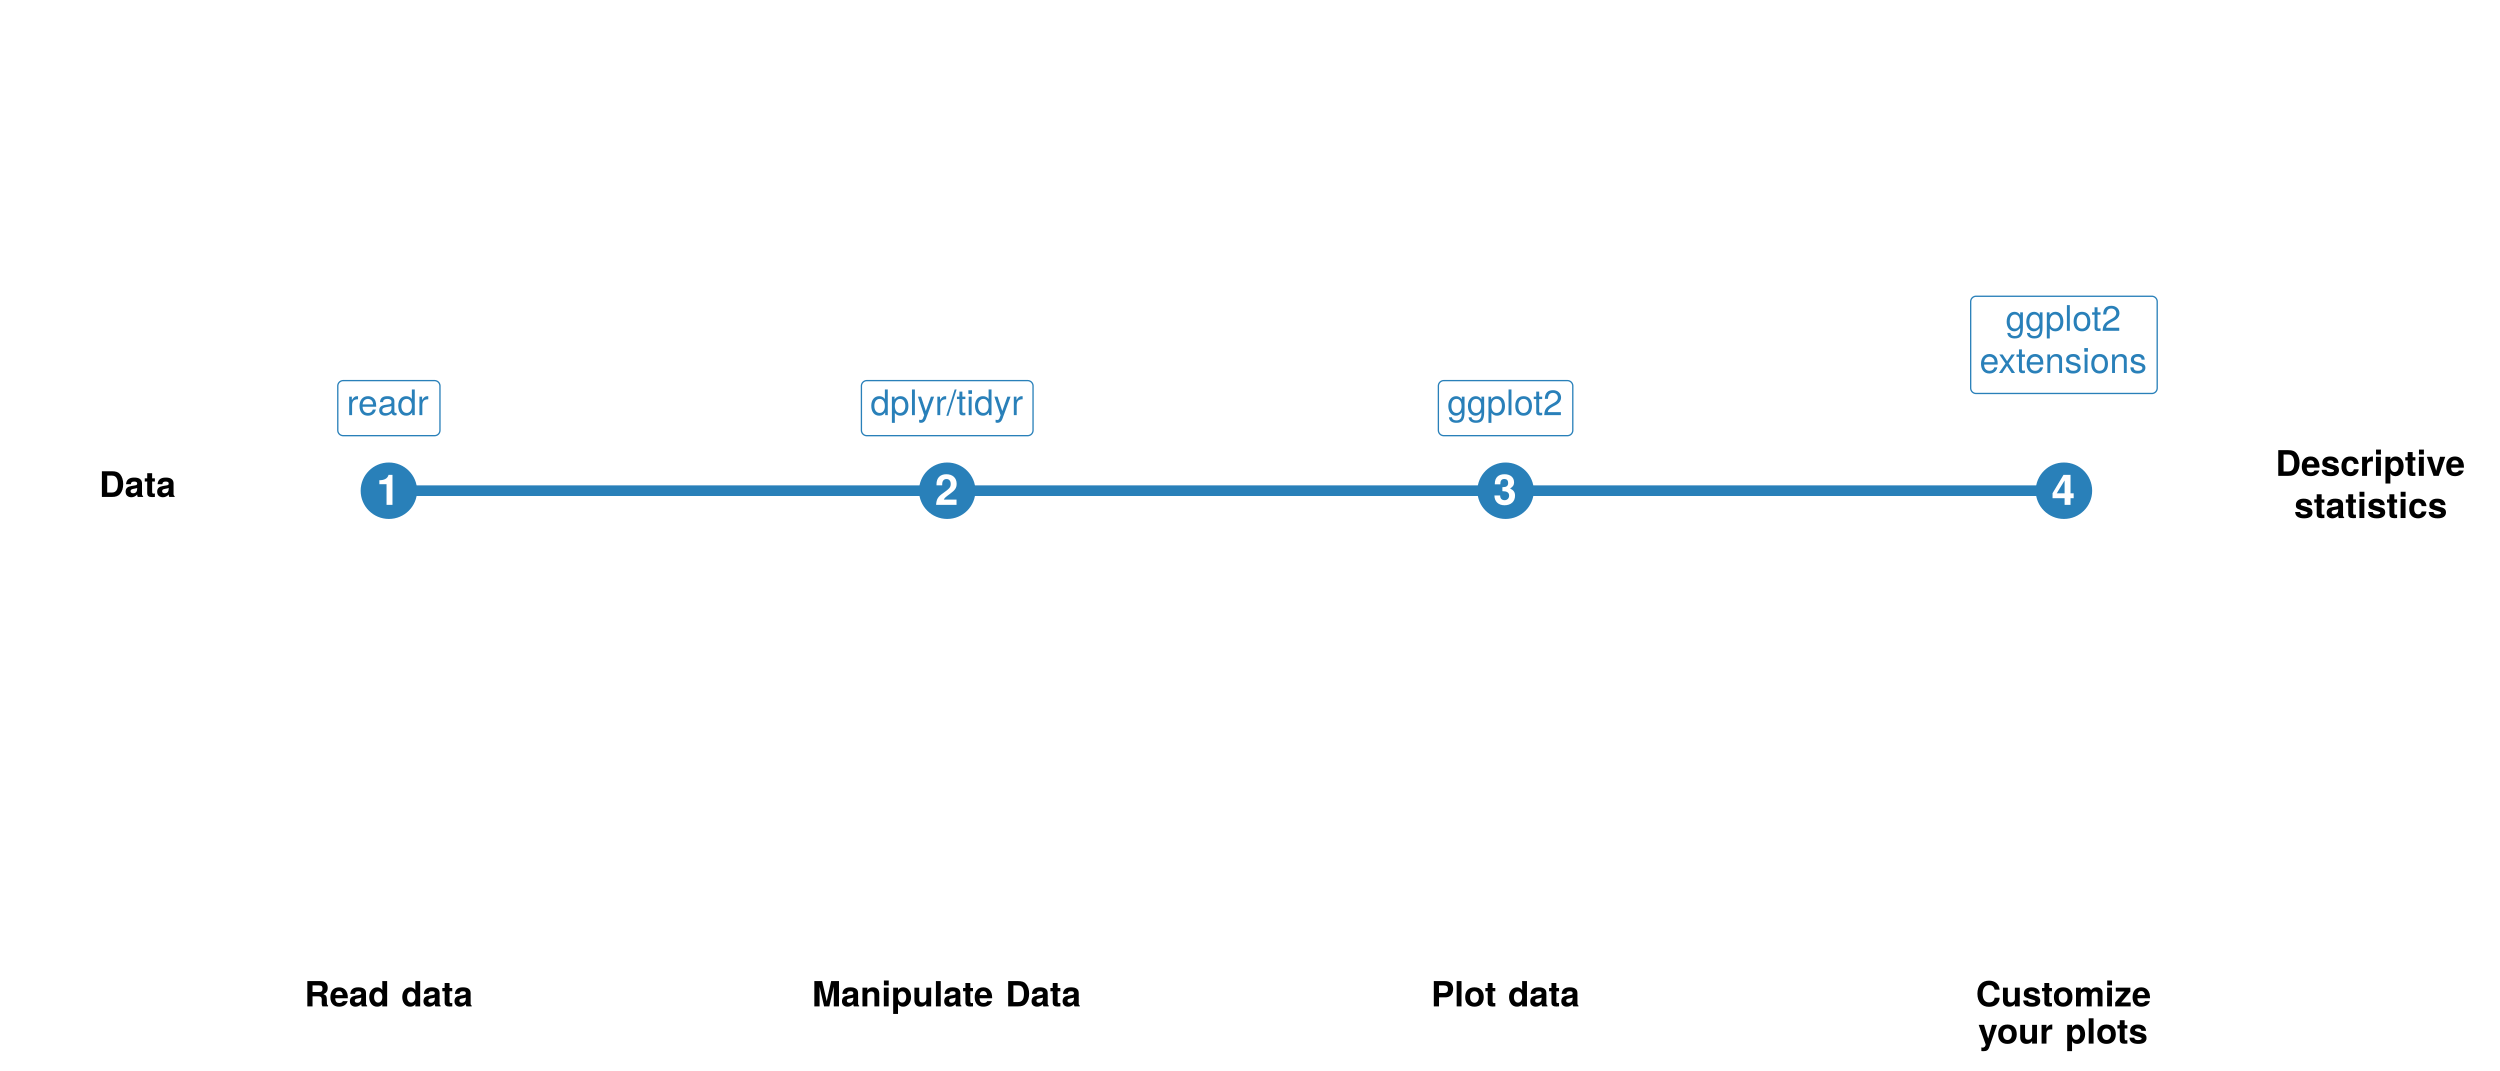 <?xml version="1.0" encoding="UTF-8"?>
<svg xmlns="http://www.w3.org/2000/svg" xmlns:xlink="http://www.w3.org/1999/xlink" width="1008pt" height="432pt" viewBox="0 0 1008 432" version="1.1">
<defs>
<g>
<symbol overflow="visible" id="glyph0-0">
<path style="stroke:none;" d=""/>
</symbol>
<symbol overflow="visible" id="glyph0-1">
<path style="stroke:none;" d="M 6.453 0 L 6.453 -12.109 L 4.875 -12.109 C 4.484 -10.672 3.25 -9.938 1.156 -9.938 L 1.156 -8.344 L 4.062 -8.344 L 4.062 0 Z M 6.453 0 "/>
</symbol>
<symbol overflow="visible" id="glyph0-2">
<path style="stroke:none;" d="M 8.797 -8.516 C 8.797 -10.859 7.188 -12.359 4.641 -12.359 C 2.141 -12.359 0.672 -10.875 0.672 -8.312 C 0.672 -8.219 0.672 -8.078 0.688 -7.891 L 2.969 -7.891 L 2.969 -8.281 C 2.969 -9.625 3.609 -10.422 4.703 -10.422 C 5.75 -10.422 6.406 -9.688 6.406 -8.469 C 6.406 -7.141 5.984 -6.609 3.312 -4.719 C 1.266 -3.312 0.625 -2.234 0.516 0 L 8.75 0 L 8.75 -2.141 L 3.625 -2.141 C 3.922 -2.781 4.297 -3.125 6.078 -4.422 C 8.188 -5.953 8.797 -6.875 8.797 -8.516 Z M 8.797 -8.516 "/>
</symbol>
<symbol overflow="visible" id="glyph0-3">
<path style="stroke:none;" d="M 8.812 -3.719 C 8.812 -5.141 8.203 -5.938 6.828 -6.609 C 7.953 -7.312 8.422 -7.953 8.422 -9.062 C 8.422 -11.078 6.922 -12.359 4.578 -12.359 C 2.234 -12.359 0.656 -11.141 0.656 -8.5 L 0.656 -8.297 L 2.875 -8.297 C 2.875 -9.797 3.344 -10.438 4.531 -10.438 C 5.484 -10.438 6.031 -9.859 6.031 -8.844 C 6.031 -7.641 5.328 -7.141 3.906 -7.141 L 3.703 -7.141 L 3.703 -5.531 C 5.5 -5.531 6.422 -5.016 6.422 -3.719 C 6.422 -2.672 5.672 -1.891 4.625 -1.891 C 3.5 -1.891 2.812 -2.547 2.812 -3.797 L 0.5 -3.797 C 0.5 -1.359 2.094 0.156 4.578 0.156 C 7.156 0.156 8.812 -1.359 8.812 -3.719 Z M 8.812 -3.719 "/>
</symbol>
<symbol overflow="visible" id="glyph0-4">
<path style="stroke:none;" d="M 8.922 -2.688 L 8.922 -4.656 L 7.656 -4.656 L 7.656 -12.109 L 4.828 -12.109 L 0.406 -4.703 L 0.406 -2.688 L 5.266 -2.688 L 5.266 0 L 7.656 0 L 7.656 -2.688 Z M 5.266 -4.656 L 2.094 -4.656 L 5.266 -9.844 Z M 5.266 -4.656 "/>
</symbol>
<symbol overflow="visible" id="glyph1-0">
<path style="stroke:none;" d=""/>
</symbol>
<symbol overflow="visible" id="glyph1-1">
<path style="stroke:none;" d="M 9.688 -5.188 C 9.688 -6.781 9.25 -8.188 8.422 -9.172 C 7.719 -10.016 6.734 -10.359 5.141 -10.359 L 1.094 -10.359 L 1.094 0 L 5.141 0 C 6.719 0 7.703 -0.375 8.422 -1.203 C 9.234 -2.172 9.688 -3.578 9.688 -5.188 Z M 7.547 -5.172 C 7.547 -2.906 6.75 -1.781 5.141 -1.781 L 3.234 -1.781 L 3.234 -8.594 L 5.141 -8.594 C 6.75 -8.594 7.547 -7.469 7.547 -5.172 Z M 7.547 -5.172 "/>
</symbol>
<symbol overflow="visible" id="glyph1-2">
<path style="stroke:none;" d="M 7.453 0 L 7.453 -0.234 C 7.094 -0.562 7 -0.781 7 -1.188 L 7 -5.453 C 7 -7.016 5.922 -7.812 3.859 -7.812 C 1.781 -7.812 0.703 -6.922 0.562 -5.141 L 2.484 -5.141 C 2.594 -5.938 2.922 -6.203 3.891 -6.203 C 4.656 -6.203 5.047 -5.938 5.047 -5.438 C 5.047 -4.625 4.453 -4.703 3.453 -4.531 L 2.656 -4.391 C 1.141 -4.125 0.391 -3.469 0.391 -2.078 C 0.391 -0.578 1.453 0.125 2.734 0.125 C 3.578 0.125 4.359 -0.234 5.062 -0.969 C 5.062 -0.562 5.109 -0.234 5.297 0 Z M 5.047 -3.281 C 5.047 -2.141 4.484 -1.484 3.469 -1.484 C 2.797 -1.484 2.391 -1.734 2.391 -2.297 C 2.391 -2.891 2.703 -3.094 3.531 -3.25 L 4.203 -3.391 C 4.734 -3.484 4.812 -3.516 5.047 -3.625 Z M 5.047 -3.281 "/>
</symbol>
<symbol overflow="visible" id="glyph1-3">
<path style="stroke:none;" d="M 4.281 0 L 4.281 -1.391 C 4.078 -1.359 3.969 -1.344 3.828 -1.344 C 3.297 -1.344 3.172 -1.5 3.172 -2.188 L 3.172 -6.203 L 4.281 -6.203 L 4.281 -7.516 L 3.172 -7.516 L 3.172 -9.578 L 1.188 -9.578 L 1.188 -7.516 L 0.203 -7.516 L 0.203 -6.203 L 1.188 -6.203 L 1.188 -1.656 C 1.188 -0.438 1.812 0.062 3.125 0.062 C 3.562 0.062 3.922 0.016 4.281 0 Z M 4.281 0 "/>
</symbol>
<symbol overflow="visible" id="glyph1-4">
<path style="stroke:none;" d="M 7.469 -3.562 C 7.469 -6.203 6.125 -7.812 3.875 -7.812 C 1.656 -7.812 0.312 -6.312 0.312 -3.734 C 0.312 -1.281 1.656 0.125 3.828 0.125 C 5.547 0.125 6.938 -0.656 7.375 -2.156 L 5.422 -2.156 C 5.25 -1.609 4.625 -1.391 3.891 -1.391 C 2.953 -1.391 2.359 -1.812 2.297 -3.312 L 7.453 -3.312 Z M 5.391 -4.641 L 2.328 -4.641 C 2.453 -5.703 2.953 -6.281 3.844 -6.281 C 4.688 -6.281 5.297 -5.734 5.391 -4.641 Z M 5.391 -4.641 "/>
</symbol>
<symbol overflow="visible" id="glyph1-5">
<path style="stroke:none;" d="M 7.391 -2.281 L 7.391 -2.375 C 7.391 -3.25 6.891 -3.906 5.891 -4.203 L 3.375 -4.938 C 2.812 -5.094 2.672 -5.219 2.672 -5.531 C 2.672 -5.953 3.125 -6.234 3.828 -6.234 C 4.781 -6.234 5.25 -5.906 5.266 -5.203 L 7.188 -5.203 C 7.156 -6.828 5.906 -7.812 3.844 -7.812 C 1.891 -7.812 0.688 -6.828 0.688 -5.25 C 0.688 -4.312 0.938 -3.797 2.359 -3.359 L 4.734 -2.609 C 5.234 -2.453 5.406 -2.297 5.406 -2.094 C 5.406 -1.625 4.844 -1.438 3.922 -1.438 C 3.016 -1.438 2.531 -1.609 2.359 -2.438 L 0.406 -2.438 C 0.469 -0.75 1.703 0.125 4.031 0.125 C 6.203 0.125 7.391 -0.719 7.391 -2.281 Z M 7.391 -2.281 "/>
</symbol>
<symbol overflow="visible" id="glyph1-6">
<path style="stroke:none;" d="M 7.422 -2.656 L 5.516 -2.656 C 5.266 -1.859 4.859 -1.484 4.094 -1.484 C 3.078 -1.484 2.469 -2.297 2.469 -3.781 C 2.469 -5.188 2.844 -6.203 4.094 -6.203 C 4.906 -6.203 5.297 -5.812 5.516 -4.812 L 7.422 -4.812 C 7.281 -6.688 6.031 -7.812 4.109 -7.812 C 1.812 -7.812 0.484 -6.406 0.484 -3.781 C 0.484 -1.25 1.812 0.125 4.078 0.125 C 5.938 0.125 7.234 -1.031 7.422 -2.656 Z M 7.422 -2.656 "/>
</symbol>
<symbol overflow="visible" id="glyph1-7">
<path style="stroke:none;" d="M 5.266 -5.766 L 5.266 -7.797 C 5.141 -7.812 5.078 -7.812 5.016 -7.812 C 4.109 -7.812 3.312 -7.203 2.891 -6.172 L 2.891 -7.672 L 0.891 -7.672 L 0.891 0 L 2.891 0 L 2.891 -4.078 C 2.891 -5.25 3.469 -5.828 4.641 -5.828 C 4.844 -5.828 4.984 -5.812 5.266 -5.766 Z M 5.266 -5.766 "/>
</symbol>
<symbol overflow="visible" id="glyph1-8">
<path style="stroke:none;" d="M 2.938 0 L 2.938 -7.672 L 0.953 -7.672 L 0.953 0 Z M 2.969 -8.609 L 2.969 -10.594 L 0.984 -10.594 L 0.984 -8.609 Z M 2.969 -8.609 "/>
</symbol>
<symbol overflow="visible" id="glyph1-9">
<path style="stroke:none;" d="M 8.156 -3.844 C 8.156 -6.109 6.953 -7.812 4.953 -7.812 C 3.984 -7.812 3.297 -7.391 2.812 -6.547 L 2.812 -7.672 L 0.828 -7.672 L 0.828 3.094 L 2.812 3.094 L 2.812 -1.031 C 3.297 -0.172 3.984 0.125 4.953 0.125 C 6.797 0.125 8.156 -1.5 8.156 -3.844 Z M 6.172 -3.812 C 6.172 -2.422 5.469 -1.531 4.5 -1.531 C 3.5 -1.531 2.812 -2.406 2.812 -3.844 C 2.812 -5.281 3.5 -6.141 4.5 -6.141 C 5.5 -6.141 6.172 -5.281 6.172 -3.812 Z M 6.172 -3.812 "/>
</symbol>
<symbol overflow="visible" id="glyph1-10">
<path style="stroke:none;" d="M 7.625 -7.672 L 5.516 -7.672 L 3.969 -2.062 L 2.297 -7.672 L 0.203 -7.672 L 2.891 0 L 4.984 0 Z M 7.625 -7.672 "/>
</symbol>
<symbol overflow="visible" id="glyph2-0">
<path style="stroke:none;" d=""/>
</symbol>
<symbol overflow="visible" id="glyph2-1">
<path style="stroke:none;" d="M 4.562 -6.406 L 4.562 -7.625 C 4.359 -7.656 4.266 -7.656 4.109 -7.656 C 3.344 -7.656 2.766 -7.203 2.078 -6.094 L 2.078 -7.453 L 1 -7.453 L 1 0 L 2.172 0 L 2.172 -3.875 C 2.172 -5.547 2.734 -6.391 4.562 -6.406 Z M 4.562 -6.406 "/>
</symbol>
<symbol overflow="visible" id="glyph2-2">
<path style="stroke:none;" d="M 7.297 -3.391 C 7.297 -4.469 7.203 -5.141 7 -5.703 C 6.516 -6.922 5.375 -7.656 3.984 -7.656 C 1.906 -7.656 0.562 -6.125 0.562 -3.688 C 0.562 -1.234 1.859 0.219 3.953 0.219 C 5.656 0.219 6.844 -0.75 7.141 -2.266 L 5.938 -2.266 C 5.609 -1.281 4.953 -0.875 4 -0.875 C 2.766 -0.875 1.828 -1.672 1.812 -3.391 Z M 6.031 -4.438 C 6.031 -4.438 6.031 -4.375 6.016 -4.344 L 1.828 -4.344 C 1.938 -5.672 2.766 -6.562 3.969 -6.562 C 5.141 -6.562 6.031 -5.609 6.031 -4.438 Z M 6.031 -4.438 "/>
</symbol>
<symbol overflow="visible" id="glyph2-3">
<path style="stroke:none;" d="M 7.609 -0.031 L 7.609 -0.922 C 7.484 -0.891 7.422 -0.891 7.344 -0.891 C 6.938 -0.891 6.719 -1.109 6.719 -1.484 L 6.719 -5.625 C 6.719 -6.953 5.75 -7.656 3.906 -7.656 C 2.109 -7.656 1 -6.969 0.922 -5.25 L 2.125 -5.25 C 2.219 -6.156 2.766 -6.562 3.875 -6.562 C 4.938 -6.562 5.531 -6.172 5.531 -5.453 L 5.531 -5.141 C 5.531 -4.656 5.234 -4.438 4.297 -4.328 C 2.609 -4.109 2.359 -4.047 1.906 -3.875 C 1.031 -3.516 0.594 -2.844 0.594 -1.938 C 0.594 -0.578 1.531 0.219 3.047 0.219 C 4 0.219 4.922 -0.188 5.578 -0.875 C 5.703 -0.312 6.219 0.094 6.797 0.094 C 7.031 0.094 7.219 0.078 7.609 -0.031 Z M 5.531 -2.578 C 5.531 -1.5 4.453 -0.828 3.297 -0.828 C 2.375 -0.828 1.828 -1.156 1.828 -1.969 C 1.828 -2.75 2.359 -3.078 3.625 -3.266 C 4.875 -3.438 5.141 -3.5 5.531 -3.688 Z M 5.531 -2.578 "/>
</symbol>
<symbol overflow="visible" id="glyph2-4">
<path style="stroke:none;" d="M 7.031 0 L 7.031 -10.359 L 5.859 -10.359 L 5.859 -6.516 C 5.359 -7.266 4.562 -7.656 3.562 -7.656 C 1.641 -7.656 0.375 -6.172 0.375 -3.797 C 0.375 -1.281 1.609 0.219 3.609 0.219 C 4.641 0.219 5.344 -0.172 5.984 -1.094 L 5.984 0 Z M 5.859 -3.703 C 5.859 -1.969 5.031 -0.891 3.781 -0.891 C 2.469 -0.891 1.609 -1.984 1.609 -3.719 C 1.609 -5.453 2.469 -6.562 3.766 -6.562 C 5.047 -6.562 5.859 -5.422 5.859 -3.703 Z M 5.859 -3.703 "/>
</symbol>
<symbol overflow="visible" id="glyph2-5">
<path style="stroke:none;" d="M 7.438 -3.656 C 7.438 -6.156 6.219 -7.656 4.234 -7.656 C 3.234 -7.656 2.422 -7.203 1.859 -6.328 L 1.859 -7.453 L 0.781 -7.453 L 0.781 3.094 L 1.969 3.094 L 1.969 -0.891 C 2.594 -0.125 3.281 0.219 4.25 0.219 C 6.172 0.219 7.438 -1.281 7.438 -3.656 Z M 6.203 -3.688 C 6.203 -1.984 5.328 -0.891 4.031 -0.891 C 2.781 -0.891 1.969 -1.922 1.969 -3.672 C 1.969 -5.422 2.781 -6.562 4.031 -6.562 C 5.344 -6.562 6.203 -5.453 6.203 -3.688 Z M 6.203 -3.688 "/>
</symbol>
<symbol overflow="visible" id="glyph2-6">
<path style="stroke:none;" d="M 2.141 0 L 2.141 -10.359 L 0.969 -10.359 L 0.969 0 Z M 2.141 0 "/>
</symbol>
<symbol overflow="visible" id="glyph2-7">
<path style="stroke:none;" d="M 6.797 -7.453 L 5.516 -7.453 L 3.453 -1.656 L 1.547 -7.453 L 0.281 -7.453 L 2.797 0.031 L 2.344 1.203 C 2.141 1.734 1.906 1.938 1.391 1.938 C 1.219 1.938 1.031 1.906 0.766 1.844 L 0.766 2.922 C 1.016 3.047 1.25 3.094 1.562 3.094 C 2.406 3.094 3.078 2.625 3.484 1.562 Z M 6.797 -7.453 "/>
</symbol>
<symbol overflow="visible" id="glyph2-8">
<path style="stroke:none;" d="M 4.031 -10.359 L 3.25 -10.359 L -0.109 0.281 L 0.672 0.281 Z M 4.031 -10.359 "/>
</symbol>
<symbol overflow="visible" id="glyph2-9">
<path style="stroke:none;" d="M 3.609 0 L 3.609 -1 C 3.453 -0.953 3.266 -0.938 3.047 -0.938 C 2.531 -0.938 2.391 -1.078 2.391 -1.609 L 2.391 -6.484 L 3.609 -6.484 L 3.609 -7.453 L 2.391 -7.453 L 2.391 -9.5 L 1.203 -9.5 L 1.203 -7.453 L 0.203 -7.453 L 0.203 -6.484 L 1.203 -6.484 L 1.203 -1.078 C 1.203 -0.328 1.719 0.094 2.641 0.094 C 2.922 0.094 3.219 0.078 3.609 0 Z M 3.609 0 "/>
</symbol>
<symbol overflow="visible" id="glyph2-10">
<path style="stroke:none;" d="M 2.172 0 L 2.172 -7.453 L 1 -7.453 L 1 0 Z M 2.328 -8.578 L 2.328 -10.047 L 0.859 -10.047 L 0.859 -8.578 Z M 2.328 -8.578 "/>
</symbol>
<symbol overflow="visible" id="glyph2-11">
<path style="stroke:none;" d="M 6.953 -1.219 L 6.953 -7.453 L 5.859 -7.453 L 5.859 -6.375 C 5.266 -7.25 4.531 -7.656 3.578 -7.656 C 1.688 -7.656 0.406 -6.078 0.406 -3.656 C 0.406 -1.312 1.734 0.219 3.484 0.219 C 4.422 0.219 5.078 -0.188 5.859 -1.125 L 5.859 -0.625 C 5.859 1.344 5.047 2.109 3.672 2.109 C 2.734 2.109 2 1.766 1.859 0.859 L 0.656 0.859 C 0.781 2.266 1.875 3.094 3.625 3.094 C 5.953 3.094 6.953 2.062 6.953 -1.219 Z M 5.75 -3.688 C 5.75 -1.906 4.984 -0.875 3.719 -0.875 C 2.438 -0.875 1.656 -1.922 1.656 -3.719 C 1.656 -5.516 2.453 -6.562 3.719 -6.562 C 4.984 -6.562 5.75 -5.484 5.75 -3.688 Z M 5.75 -3.688 "/>
</symbol>
<symbol overflow="visible" id="glyph2-12">
<path style="stroke:none;" d="M 7.25 -3.672 C 7.25 -6.234 6.016 -7.656 3.875 -7.656 C 1.781 -7.656 0.516 -6.234 0.516 -3.719 C 0.516 -1.219 1.766 0.219 3.875 0.219 C 5.969 0.219 7.25 -1.219 7.25 -3.672 Z M 6.016 -3.688 C 6.016 -1.938 5.188 -0.875 3.875 -0.875 C 2.562 -0.875 1.75 -1.922 1.75 -3.719 C 1.75 -5.516 2.562 -6.562 3.875 -6.562 C 5.219 -6.562 6.016 -5.531 6.016 -3.688 Z M 6.016 -3.688 "/>
</symbol>
<symbol overflow="visible" id="glyph2-13">
<path style="stroke:none;" d="M 7.266 -7.125 C 7.266 -8.828 5.938 -10.078 4.031 -10.078 C 1.969 -10.078 0.781 -9.031 0.719 -6.578 L 1.969 -6.578 C 2.062 -8.281 2.766 -8.984 4 -8.984 C 5.141 -8.984 5.984 -8.172 5.984 -7.094 C 5.984 -6.297 5.516 -5.609 4.625 -5.109 L 3.312 -4.359 C 1.203 -3.172 0.594 -2.219 0.484 0 L 7.188 0 L 7.188 -1.234 L 1.891 -1.234 C 2.016 -2.062 2.469 -2.594 3.719 -3.312 L 5.141 -4.078 C 6.547 -4.828 7.266 -5.891 7.266 -7.125 Z M 7.266 -7.125 "/>
</symbol>
<symbol overflow="visible" id="glyph2-14">
<path style="stroke:none;" d="M 6.719 0 L 4.156 -3.859 L 6.656 -7.453 L 5.312 -7.453 L 3.531 -4.75 L 1.734 -7.453 L 0.391 -7.453 L 2.875 -3.797 L 0.234 0 L 1.594 0 L 3.484 -2.859 L 5.344 0 Z M 6.719 0 "/>
</symbol>
<symbol overflow="visible" id="glyph2-15">
<path style="stroke:none;" d="M 6.922 0 L 6.922 -5.625 C 6.922 -6.875 6 -7.656 4.562 -7.656 C 3.453 -7.656 2.75 -7.234 2.094 -6.203 L 2.094 -7.453 L 1 -7.453 L 1 0 L 2.172 0 L 2.172 -4.109 C 2.172 -5.625 3 -6.625 4.203 -6.625 C 5.141 -6.625 5.75 -6.062 5.75 -5.156 L 5.75 0 Z M 6.922 0 "/>
</symbol>
<symbol overflow="visible" id="glyph2-16">
<path style="stroke:none;" d="M 6.531 -2.094 C 6.531 -3.203 5.906 -3.75 4.422 -4.109 L 3.281 -4.375 C 2.312 -4.609 1.906 -4.922 1.906 -5.453 C 1.906 -6.125 2.516 -6.562 3.484 -6.562 C 4.438 -6.562 4.953 -6.156 4.984 -5.375 L 6.234 -5.375 C 6.219 -6.844 5.25 -7.656 3.531 -7.656 C 1.797 -7.656 0.672 -6.766 0.672 -5.391 C 0.672 -4.219 1.266 -3.672 3.031 -3.234 L 4.141 -2.969 C 4.969 -2.766 5.297 -2.531 5.297 -1.984 C 5.297 -1.297 4.594 -0.875 3.562 -0.875 C 2.484 -0.875 1.891 -1.141 1.734 -2.281 L 0.484 -2.281 C 0.547 -0.547 1.5 0.219 3.453 0.219 C 5.328 0.219 6.531 -0.656 6.531 -2.094 Z M 6.531 -2.094 "/>
</symbol>
<symbol overflow="visible" id="glyph3-0">
<path style="stroke:none;" d=""/>
</symbol>
<symbol overflow="visible" id="glyph3-1">
<path style="stroke:none;" d="M 9.484 0 L 9.484 -0.375 C 9.156 -0.562 9.031 -0.766 9.031 -1.219 C 8.969 -4.234 8.922 -4.375 7.609 -4.922 C 8.766 -5.375 9.344 -6.203 9.344 -7.453 C 9.344 -9.031 8.406 -10.203 6.594 -10.203 L 1.125 -10.203 L 1.125 0 L 3.219 0 L 3.219 -4.047 L 5.625 -4.047 C 6.531 -4.047 6.938 -3.688 6.938 -2.828 L 6.906 -1.75 C 6.906 -0.797 6.953 -0.484 7.219 0 Z M 7.234 -7.156 C 7.234 -6.25 6.938 -5.797 5.75 -5.797 L 3.219 -5.797 L 3.219 -8.453 L 5.75 -8.453 C 6.906 -8.453 7.234 -8.031 7.234 -7.156 Z M 7.234 -7.156 "/>
</symbol>
<symbol overflow="visible" id="glyph3-2">
<path style="stroke:none;" d="M 7.344 -3.5 C 7.344 -6.109 6.031 -7.688 3.812 -7.688 C 1.641 -7.688 0.312 -6.219 0.312 -3.688 C 0.312 -1.266 1.625 0.125 3.766 0.125 C 5.453 0.125 6.828 -0.641 7.266 -2.125 L 5.328 -2.125 C 5.172 -1.578 4.547 -1.375 3.844 -1.375 C 2.906 -1.375 2.328 -1.797 2.266 -3.266 L 7.344 -3.266 Z M 5.312 -4.562 L 2.297 -4.562 C 2.422 -5.609 2.906 -6.188 3.781 -6.188 C 4.625 -6.188 5.203 -5.641 5.312 -4.562 Z M 5.312 -4.562 "/>
</symbol>
<symbol overflow="visible" id="glyph3-3">
<path style="stroke:none;" d="M 7.344 0 L 7.344 -0.234 C 6.984 -0.562 6.891 -0.766 6.891 -1.156 L 6.891 -5.359 C 6.891 -6.906 5.844 -7.688 3.797 -7.688 C 1.75 -7.688 0.688 -6.812 0.562 -5.062 L 2.453 -5.062 C 2.547 -5.859 2.875 -6.109 3.844 -6.109 C 4.594 -6.109 4.969 -5.859 4.969 -5.344 C 4.969 -4.547 4.375 -4.641 3.406 -4.469 L 2.625 -4.328 C 1.125 -4.062 0.391 -3.422 0.391 -2.047 C 0.391 -0.578 1.422 0.125 2.688 0.125 C 3.531 0.125 4.297 -0.234 4.984 -0.953 C 4.984 -0.562 5.031 -0.219 5.203 0 Z M 4.969 -3.234 C 4.969 -2.094 4.406 -1.453 3.422 -1.453 C 2.766 -1.453 2.359 -1.703 2.359 -2.266 C 2.359 -2.844 2.656 -3.047 3.469 -3.203 L 4.141 -3.328 C 4.656 -3.438 4.75 -3.453 4.969 -3.562 Z M 4.969 -3.234 "/>
</symbol>
<symbol overflow="visible" id="glyph3-4">
<path style="stroke:none;" d="M 7.625 0 L 7.625 -10.203 L 5.672 -10.203 L 5.672 -6.578 C 5.188 -7.344 4.516 -7.688 3.578 -7.688 C 1.781 -7.688 0.406 -6.047 0.406 -3.766 C 0.406 -1.625 1.578 0.125 3.578 0.125 C 4.516 0.125 5.188 -0.219 5.672 -0.875 L 5.672 0 Z M 5.672 -3.734 C 5.672 -2.359 5 -1.516 4.016 -1.516 C 3.031 -1.516 2.359 -2.375 2.359 -3.766 C 2.359 -5.172 3.031 -6.047 4.016 -6.047 C 5.016 -6.047 5.672 -5.188 5.672 -3.734 Z M 5.672 -3.734 "/>
</symbol>
<symbol overflow="visible" id="glyph3-5">
<path style="stroke:none;" d="M 4.219 0 L 4.219 -1.375 C 4.016 -1.344 3.906 -1.328 3.766 -1.328 C 3.25 -1.328 3.125 -1.484 3.125 -2.156 L 3.125 -6.109 L 4.219 -6.109 L 4.219 -7.406 L 3.125 -7.406 L 3.125 -9.438 L 1.156 -9.438 L 1.156 -7.406 L 0.203 -7.406 L 0.203 -6.109 L 1.156 -6.109 L 1.156 -1.625 C 1.156 -0.438 1.797 0.062 3.078 0.062 C 3.516 0.062 3.859 0.016 4.219 0 Z M 4.219 0 "/>
</symbol>
<symbol overflow="visible" id="glyph3-6">
<path style="stroke:none;" d="M 10.859 0 L 10.859 -10.203 L 7.703 -10.203 L 5.906 -2.094 L 4.062 -10.203 L 0.922 -10.203 L 0.922 0 L 3.031 0 L 3.031 -7.953 L 4.859 0 L 6.953 0 L 8.766 -7.953 L 8.766 0 Z M 10.859 0 "/>
</symbol>
<symbol overflow="visible" id="glyph3-7">
<path style="stroke:none;" d="M 7.641 0 L 7.641 -5.062 C 7.641 -6.734 6.719 -7.688 5.109 -7.688 C 4.094 -7.688 3.406 -7.312 2.844 -6.469 L 2.844 -7.562 L 0.875 -7.562 L 0.875 0 L 2.844 0 L 2.844 -4.531 C 2.844 -5.438 3.469 -6.016 4.422 -6.016 C 5.266 -6.016 5.688 -5.562 5.688 -4.656 L 5.688 0 Z M 7.641 0 "/>
</symbol>
<symbol overflow="visible" id="glyph3-8">
<path style="stroke:none;" d="M 2.891 0 L 2.891 -7.562 L 0.938 -7.562 L 0.938 0 Z M 2.922 -8.469 L 2.922 -10.438 L 0.969 -10.438 L 0.969 -8.469 Z M 2.922 -8.469 "/>
</symbol>
<symbol overflow="visible" id="glyph3-9">
<path style="stroke:none;" d="M 8.031 -3.781 C 8.031 -6.016 6.844 -7.688 4.875 -7.688 C 3.922 -7.688 3.25 -7.281 2.766 -6.438 L 2.766 -7.562 L 0.812 -7.562 L 0.812 3.047 L 2.766 3.047 L 2.766 -1.016 C 3.25 -0.172 3.922 0.125 4.875 0.125 C 6.688 0.125 8.031 -1.484 8.031 -3.781 Z M 6.078 -3.75 C 6.078 -2.375 5.391 -1.516 4.422 -1.516 C 3.438 -1.516 2.766 -2.359 2.766 -3.781 C 2.766 -5.188 3.438 -6.047 4.422 -6.047 C 5.422 -6.047 6.078 -5.188 6.078 -3.75 Z M 6.078 -3.75 "/>
</symbol>
<symbol overflow="visible" id="glyph3-10">
<path style="stroke:none;" d="M 7.578 0 L 7.578 -7.562 L 5.609 -7.562 L 5.609 -3.031 C 5.609 -2.125 4.984 -1.547 4.031 -1.547 C 3.188 -1.547 2.766 -1.984 2.766 -2.891 L 2.766 -7.562 L 0.812 -7.562 L 0.812 -2.484 C 0.812 -0.828 1.734 0.125 3.344 0.125 C 4.375 0.125 5.047 -0.25 5.609 -1 L 5.609 0 Z M 7.578 0 "/>
</symbol>
<symbol overflow="visible" id="glyph3-11">
<path style="stroke:none;" d="M 2.891 0 L 2.891 -10.203 L 0.938 -10.203 L 0.938 0 Z M 2.891 0 "/>
</symbol>
<symbol overflow="visible" id="glyph3-12">
<path style="stroke:none;" d="M 9.531 -5.109 C 9.531 -6.672 9.094 -8.062 8.281 -9.031 C 7.609 -9.859 6.641 -10.203 5.062 -10.203 L 1.078 -10.203 L 1.078 0 L 5.062 0 C 6.625 0 7.594 -0.359 8.281 -1.188 C 9.094 -2.141 9.531 -3.531 9.531 -5.109 Z M 7.438 -5.094 C 7.438 -2.859 6.656 -1.75 5.062 -1.75 L 3.172 -1.75 L 3.172 -8.453 L 5.062 -8.453 C 6.656 -8.453 7.438 -7.344 7.438 -5.094 Z M 7.438 -5.094 "/>
</symbol>
<symbol overflow="visible" id="glyph3-13">
<path style="stroke:none;" d="M 8.859 -7.047 C 8.859 -9.094 7.703 -10.203 5.578 -10.203 L 1.062 -10.203 L 1.062 0 L 3.156 0 L 3.156 -3.641 L 5.781 -3.641 C 7.656 -3.641 8.859 -4.969 8.859 -7.047 Z M 6.766 -6.922 C 6.766 -5.875 6.25 -5.391 5.125 -5.391 L 3.156 -5.391 L 3.156 -8.453 L 5.125 -8.453 C 6.25 -8.453 6.766 -7.969 6.766 -6.922 Z M 6.766 -6.922 "/>
</symbol>
<symbol overflow="visible" id="glyph3-14">
<path style="stroke:none;" d="M 7.969 -3.719 C 7.969 -6.281 6.578 -7.688 4.219 -7.688 C 1.906 -7.688 0.484 -6.266 0.484 -3.781 C 0.484 -1.281 1.906 0.125 4.234 0.125 C 6.531 0.125 7.969 -1.297 7.969 -3.719 Z M 6 -3.75 C 6 -2.344 5.281 -1.453 4.234 -1.453 C 3.156 -1.453 2.453 -2.344 2.453 -3.781 C 2.453 -5.219 3.156 -6.109 4.234 -6.109 C 5.312 -6.109 6 -5.234 6 -3.75 Z M 6 -3.75 "/>
</symbol>
<symbol overflow="visible" id="glyph3-15">
<path style="stroke:none;" d="M 9.594 -3.484 L 7.547 -3.484 C 7.422 -2.188 6.594 -1.594 5.297 -1.594 C 3.672 -1.594 2.719 -2.844 2.719 -5.062 C 2.719 -7.328 3.703 -8.578 5.359 -8.578 C 6.5 -8.578 7.234 -8.062 7.547 -6.75 L 9.547 -6.75 C 9.359 -9.094 7.594 -10.375 5.297 -10.375 C 2.406 -10.375 0.609 -8.406 0.609 -5.094 C 0.609 -1.812 2.391 0.172 5.234 0.172 C 7.766 0.172 9.469 -1.141 9.594 -3.484 Z M 9.594 -3.484 "/>
</symbol>
<symbol overflow="visible" id="glyph3-16">
<path style="stroke:none;" d="M 7.281 -2.234 L 7.281 -2.344 C 7.281 -3.203 6.797 -3.844 5.797 -4.141 L 3.312 -4.859 C 2.766 -5.016 2.625 -5.141 2.625 -5.453 C 2.625 -5.859 3.078 -6.141 3.766 -6.141 C 4.703 -6.141 5.172 -5.812 5.188 -5.125 L 7.062 -5.125 C 7.047 -6.719 5.812 -7.688 3.781 -7.688 C 1.859 -7.688 0.672 -6.719 0.672 -5.172 C 0.672 -4.234 0.922 -3.734 2.328 -3.297 L 4.656 -2.578 C 5.156 -2.422 5.312 -2.266 5.312 -2.062 C 5.312 -1.594 4.781 -1.406 3.859 -1.406 C 2.969 -1.406 2.484 -1.578 2.328 -2.391 L 0.406 -2.391 C 0.469 -0.734 1.688 0.125 3.969 0.125 C 6.109 0.125 7.281 -0.719 7.281 -2.234 Z M 7.281 -2.234 "/>
</symbol>
<symbol overflow="visible" id="glyph3-17">
<path style="stroke:none;" d="M 11.531 0 L 11.531 -5.344 C 11.531 -6.812 10.641 -7.688 9.125 -7.688 C 8.172 -7.688 7.5 -7.344 6.922 -6.562 C 6.547 -7.281 5.797 -7.688 4.859 -7.688 C 3.984 -7.688 3.438 -7.391 2.781 -6.625 L 2.781 -7.562 L 0.844 -7.562 L 0.844 0 L 2.797 0 L 2.797 -4.531 C 2.797 -5.453 3.297 -6.016 4.141 -6.016 C 4.797 -6.016 5.203 -5.641 5.203 -5.047 L 5.203 0 L 7.172 0 L 7.172 -4.531 C 7.172 -5.453 7.672 -6.016 8.516 -6.016 C 9.172 -6.016 9.578 -5.641 9.578 -5.047 L 9.578 0 Z M 11.531 0 "/>
</symbol>
<symbol overflow="visible" id="glyph3-18">
<path style="stroke:none;" d="M 6.547 0 L 6.547 -1.578 L 2.719 -1.578 L 6.422 -5.984 L 6.422 -7.562 L 0.547 -7.562 L 0.547 -5.984 L 4.031 -5.984 L 0.297 -1.578 L 0.297 0 Z M 6.547 0 "/>
</symbol>
<symbol overflow="visible" id="glyph3-19">
<path style="stroke:none;" d="M 7.531 -7.562 L 5.516 -7.562 L 3.953 -2.062 L 2.281 -7.562 L 0.125 -7.562 L 2.938 0.328 L 2.938 0.359 C 2.938 1.078 2.406 1.625 1.719 1.625 C 1.562 1.625 1.453 1.609 1.203 1.547 L 1.203 3.016 C 1.5 3.047 1.672 3.062 1.906 3.062 C 3.219 3.062 3.906 2.828 4.422 1.391 Z M 7.531 -7.562 "/>
</symbol>
<symbol overflow="visible" id="glyph3-20">
<path style="stroke:none;" d="M 5.188 -5.688 L 5.188 -7.672 C 5.062 -7.688 5 -7.688 4.938 -7.688 C 4.047 -7.688 3.266 -7.094 2.844 -6.078 L 2.844 -7.562 L 0.875 -7.562 L 0.875 0 L 2.844 0 L 2.844 -4.016 C 2.844 -5.172 3.422 -5.734 4.562 -5.734 C 4.781 -5.734 4.906 -5.719 5.188 -5.688 Z M 5.188 -5.688 "/>
</symbol>
</g>
</defs>
<g id="surface571">
<rect x="0" y="0" width="1008" height="432" style="fill:rgb(100%,100%,100%);fill-opacity:1;stroke:none;"/>
<rect x="0" y="0" width="1008" height="432" style="fill:rgb(100%,100%,100%);fill-opacity:1;stroke:none;"/>
<path style="fill:none;stroke-width:1.358;stroke-linecap:round;stroke-linejoin:round;stroke:rgb(100%,100%,100%);stroke-opacity:1;stroke-miterlimit:10;" d="M 0 432 L 1008 432 L 1008 0 L 0 0 Z M 0 432 "/>
<path style=" stroke:none;fill-rule:nonzero;fill:rgb(100%,100%,100%);fill-opacity:1;" d="M 10.461 388.75 L 1001.027 388.75 L 1001.027 6.973 L 10.461 6.973 Z M 10.461 388.75 "/>
<path style="fill:none;stroke-width:4.268;stroke-linecap:butt;stroke-linejoin:round;stroke:rgb(16.078%,50.196%,72.549%);stroke-opacity:0.4;stroke-miterlimit:10;" d="M 156.793 197.863 L 832.18 197.863 "/>
<path style="fill:none;stroke-width:4.268;stroke-linecap:butt;stroke-linejoin:round;stroke:rgb(16.078%,50.196%,72.549%);stroke-opacity:1;stroke-miterlimit:10;" d="M 156.793 197.863 L 832.18 197.863 "/>
<path style="fill-rule:nonzero;fill:rgb(16.078%,50.196%,72.549%);fill-opacity:1;stroke-width:0.709;stroke-linecap:round;stroke-linejoin:round;stroke:rgb(16.078%,50.196%,72.549%);stroke-opacity:1;stroke-miterlimit:10;" d="M 167.82 197.863 C 167.82 203.949 162.883 208.887 156.793 208.887 C 150.707 208.887 145.77 203.949 145.77 197.863 C 145.77 191.773 150.707 186.836 156.793 186.836 C 162.883 186.836 167.82 191.773 167.82 197.863 "/>
<path style="fill-rule:nonzero;fill:rgb(16.078%,50.196%,72.549%);fill-opacity:1;stroke-width:0.709;stroke-linecap:round;stroke-linejoin:round;stroke:rgb(16.078%,50.196%,72.549%);stroke-opacity:1;stroke-miterlimit:10;" d="M 392.945 197.863 C 392.945 203.949 388.012 208.887 381.922 208.887 C 375.836 208.887 370.898 203.949 370.898 197.863 C 370.898 191.773 375.836 186.836 381.922 186.836 C 388.012 186.836 392.945 191.773 392.945 197.863 "/>
<path style="fill-rule:nonzero;fill:rgb(16.078%,50.196%,72.549%);fill-opacity:1;stroke-width:0.709;stroke-linecap:round;stroke-linejoin:round;stroke:rgb(16.078%,50.196%,72.549%);stroke-opacity:1;stroke-miterlimit:10;" d="M 618.074 197.863 C 618.074 203.949 613.141 208.887 607.051 208.887 C 600.961 208.887 596.027 203.949 596.027 197.863 C 596.027 191.773 600.961 186.836 607.051 186.836 C 613.141 186.836 618.074 191.773 618.074 197.863 "/>
<path style="fill-rule:nonzero;fill:rgb(16.078%,50.196%,72.549%);fill-opacity:1;stroke-width:0.709;stroke-linecap:round;stroke-linejoin:round;stroke:rgb(16.078%,50.196%,72.549%);stroke-opacity:1;stroke-miterlimit:10;" d="M 843.203 197.863 C 843.203 203.949 838.27 208.887 832.18 208.887 C 826.09 208.887 821.156 203.949 821.156 197.863 C 821.156 191.773 826.09 186.836 832.18 186.836 C 838.27 186.836 843.203 191.773 843.203 197.863 "/>
<g style="fill:rgb(100%,100%,100%);fill-opacity:1;">
  <use xlink:href="#glyph0-1" x="151.793" y="203.568"/>
</g>
<g style="fill:rgb(100%,100%,100%);fill-opacity:1;">
  <use xlink:href="#glyph0-2" x="376.922" y="203.568"/>
</g>
<g style="fill:rgb(100%,100%,100%);fill-opacity:1;">
  <use xlink:href="#glyph0-3" x="602.051" y="203.568"/>
</g>
<g style="fill:rgb(100%,100%,100%);fill-opacity:1;">
  <use xlink:href="#glyph0-4" x="827.18" y="203.568"/>
</g>
<g style="fill:rgb(0%,0%,0%);fill-opacity:1;">
  <use xlink:href="#glyph1-1" x="39.988" y="200.367"/>
  <use xlink:href="#glyph1-2" x="50.259" y="200.367"/>
  <use xlink:href="#glyph1-3" x="58.168" y="200.367"/>
  <use xlink:href="#glyph1-2" x="62.977" y="200.367"/>
</g>
<g style="fill:rgb(0%,0%,0%);fill-opacity:1;">
  <use xlink:href="#glyph1-1" x="917.5" y="191.863"/>
  <use xlink:href="#glyph1-4" x="927.771" y="191.863"/>
  <use xlink:href="#glyph1-5" x="935.68" y="191.863"/>
  <use xlink:href="#glyph1-6" x="943.589" y="191.863"/>
  <use xlink:href="#glyph1-7" x="951.498" y="191.863"/>
  <use xlink:href="#glyph1-8" x="957.032" y="191.863"/>
  <use xlink:href="#glyph1-9" x="960.987" y="191.863"/>
  <use xlink:href="#glyph1-3" x="969.607" y="191.863"/>
  <use xlink:href="#glyph1-8" x="974.345" y="191.863"/>
  <use xlink:href="#glyph1-10" x="978.3" y="191.863"/>
  <use xlink:href="#glyph1-4" x="985.996" y="191.863"/>
</g>
<g style="fill:rgb(0%,0%,0%);fill-opacity:1;">
  <use xlink:href="#glyph1-5" x="925" y="208.871"/>
  <use xlink:href="#glyph1-3" x="932.909" y="208.871"/>
  <use xlink:href="#glyph1-2" x="937.718" y="208.871"/>
  <use xlink:href="#glyph1-3" x="945.627" y="208.871"/>
  <use xlink:href="#glyph1-8" x="950.364" y="208.871"/>
  <use xlink:href="#glyph1-5" x="954.319" y="208.871"/>
  <use xlink:href="#glyph1-3" x="962.229" y="208.871"/>
  <use xlink:href="#glyph1-8" x="966.966" y="208.871"/>
  <use xlink:href="#glyph1-6" x="970.921" y="208.871"/>
  <use xlink:href="#glyph1-5" x="978.83" y="208.871"/>
</g>
<path style="fill-rule:nonzero;fill:rgb(100%,100%,100%);fill-opacity:1;stroke-width:0.533;stroke-linecap:round;stroke-linejoin:round;stroke:rgb(16.078%,50.196%,72.549%);stroke-opacity:1;stroke-miterlimit:10;" d="M 138.355 175.66 L 175.234 175.66 L 175.148 175.66 L 175.496 175.645 L 175.836 175.578 L 176.16 175.453 L 176.461 175.281 L 176.73 175.059 L 176.961 174.801 L 177.148 174.504 L 177.281 174.188 L 177.367 173.848 L 177.395 173.5 L 177.395 155.621 L 177.367 155.273 L 177.281 154.938 L 177.148 154.617 L 176.961 154.324 L 176.73 154.062 L 176.461 153.844 L 176.16 153.672 L 175.836 153.547 L 175.496 153.477 L 175.234 153.461 L 138.355 153.461 L 138.613 153.477 L 138.266 153.465 L 137.922 153.504 L 137.59 153.602 L 137.273 153.75 L 136.988 153.949 L 136.738 154.188 L 136.527 154.469 L 136.367 154.773 L 136.258 155.105 L 136.203 155.449 L 136.195 155.621 L 136.195 173.5 L 136.203 173.328 L 136.203 173.676 L 136.258 174.02 L 136.367 174.348 L 136.527 174.656 L 136.738 174.934 L 136.988 175.176 L 137.273 175.371 L 137.59 175.52 L 137.922 175.617 L 138.266 175.66 Z M 138.355 175.66 "/>
<g style="fill:rgb(16.078%,50.196%,72.549%);fill-opacity:1;">
  <use xlink:href="#glyph2-1" x="139.793" y="167.394"/>
  <use xlink:href="#glyph2-2" x="144.388" y="167.394"/>
  <use xlink:href="#glyph2-3" x="152.297" y="167.394"/>
  <use xlink:href="#glyph2-4" x="160.206" y="167.394"/>
  <use xlink:href="#glyph2-1" x="168.115" y="167.394"/>
</g>
<path style="fill-rule:nonzero;fill:rgb(100%,100%,100%);fill-opacity:1;stroke-width:0.533;stroke-linecap:round;stroke-linejoin:round;stroke:rgb(16.078%,50.196%,72.549%);stroke-opacity:1;stroke-miterlimit:10;" d="M 349.484 175.66 L 414.363 175.66 L 414.277 175.66 L 414.625 175.645 L 414.965 175.578 L 415.289 175.453 L 415.59 175.281 L 415.859 175.059 L 416.09 174.801 L 416.273 174.504 L 416.41 174.188 L 416.496 173.848 L 416.523 173.5 L 416.523 155.621 L 416.496 155.273 L 416.41 154.938 L 416.273 154.617 L 416.09 154.324 L 415.859 154.062 L 415.59 153.844 L 415.289 153.672 L 414.965 153.547 L 414.625 153.477 L 414.363 153.461 L 349.484 153.461 L 349.742 153.477 L 349.395 153.465 L 349.051 153.504 L 348.719 153.602 L 348.402 153.75 L 348.117 153.949 L 347.867 154.188 L 347.656 154.469 L 347.496 154.773 L 347.387 155.105 L 347.328 155.449 L 347.324 155.621 L 347.324 173.5 L 347.328 173.328 L 347.328 173.676 L 347.387 174.02 L 347.496 174.348 L 347.656 174.656 L 347.867 174.934 L 348.117 175.176 L 348.402 175.371 L 348.719 175.52 L 349.051 175.617 L 349.395 175.66 Z M 349.484 175.66 "/>
<g style="fill:rgb(16.078%,50.196%,72.549%);fill-opacity:1;">
  <use xlink:href="#glyph2-4" x="350.922" y="167.394"/>
  <use xlink:href="#glyph2-5" x="358.831" y="167.394"/>
  <use xlink:href="#glyph2-6" x="366.74" y="167.394"/>
  <use xlink:href="#glyph2-7" x="369.827" y="167.394"/>
  <use xlink:href="#glyph2-1" x="376.94" y="167.394"/>
  <use xlink:href="#glyph2-8" x="381.678" y="167.394"/>
  <use xlink:href="#glyph2-9" x="385.633" y="167.394"/>
  <use xlink:href="#glyph2-10" x="389.588" y="167.394"/>
  <use xlink:href="#glyph2-4" x="392.746" y="167.394"/>
  <use xlink:href="#glyph2-7" x="400.655" y="167.394"/>
  <use xlink:href="#glyph2-1" x="407.769" y="167.394"/>
</g>
<path style="fill-rule:nonzero;fill:rgb(100%,100%,100%);fill-opacity:1;stroke-width:0.533;stroke-linecap:round;stroke-linejoin:round;stroke:rgb(16.078%,50.196%,72.549%);stroke-opacity:1;stroke-miterlimit:10;" d="M 582.109 175.66 L 631.992 175.66 L 631.906 175.66 L 632.25 175.645 L 632.594 175.578 L 632.918 175.453 L 633.219 175.281 L 633.488 175.059 L 633.719 174.801 L 633.902 174.504 L 634.039 174.188 L 634.125 173.848 L 634.152 173.5 L 634.152 155.621 L 634.125 155.273 L 634.039 154.938 L 633.902 154.617 L 633.719 154.324 L 633.488 154.062 L 633.219 153.844 L 632.918 153.672 L 632.594 153.547 L 632.25 153.477 L 631.992 153.461 L 582.109 153.461 L 582.371 153.477 L 582.023 153.465 L 581.68 153.504 L 581.344 153.602 L 581.031 153.75 L 580.746 153.949 L 580.496 154.188 L 580.285 154.469 L 580.125 154.773 L 580.016 155.105 L 579.957 155.449 L 579.953 155.621 L 579.953 173.5 L 579.957 173.328 L 579.957 173.676 L 580.016 174.02 L 580.125 174.348 L 580.285 174.656 L 580.496 174.934 L 580.746 175.176 L 581.031 175.371 L 581.344 175.52 L 581.68 175.617 L 582.023 175.66 Z M 582.109 175.66 "/>
<g style="fill:rgb(16.078%,50.196%,72.549%);fill-opacity:1;">
  <use xlink:href="#glyph2-11" x="583.551" y="167.394"/>
  <use xlink:href="#glyph2-11" x="591.46" y="167.394"/>
  <use xlink:href="#glyph2-5" x="599.369" y="167.394"/>
  <use xlink:href="#glyph2-6" x="607.278" y="167.394"/>
  <use xlink:href="#glyph2-12" x="610.437" y="167.394"/>
  <use xlink:href="#glyph2-9" x="618.203" y="167.394"/>
  <use xlink:href="#glyph2-13" x="622.158" y="167.394"/>
</g>
<path style="fill-rule:nonzero;fill:rgb(100%,100%,100%);fill-opacity:1;stroke-width:0.533;stroke-linecap:round;stroke-linejoin:round;stroke:rgb(16.078%,50.196%,72.549%);stroke-opacity:1;stroke-miterlimit:10;" d="M 796.738 158.652 L 867.621 158.652 L 867.531 158.652 L 867.879 158.637 L 868.223 158.57 L 868.547 158.445 L 868.848 158.273 L 869.117 158.051 L 869.348 157.793 L 869.531 157.496 L 869.668 157.18 L 869.75 156.84 L 869.781 156.492 L 869.781 121.605 L 869.75 121.258 L 869.668 120.922 L 869.531 120.602 L 869.348 120.309 L 869.117 120.047 L 868.848 119.828 L 868.547 119.656 L 868.223 119.531 L 867.879 119.461 L 867.621 119.445 L 796.738 119.445 L 797 119.461 L 796.652 119.449 L 796.309 119.488 L 795.973 119.586 L 795.66 119.734 L 795.375 119.934 L 795.121 120.172 L 794.914 120.453 L 794.754 120.758 L 794.641 121.09 L 794.586 121.434 L 794.578 121.605 L 794.578 156.492 L 794.586 156.32 L 794.586 156.668 L 794.641 157.012 L 794.754 157.34 L 794.914 157.648 L 795.121 157.926 L 795.375 158.168 L 795.66 158.363 L 795.973 158.512 L 796.309 158.609 L 796.652 158.652 Z M 796.738 158.652 "/>
<g style="fill:rgb(16.078%,50.196%,72.549%);fill-opacity:1;">
  <use xlink:href="#glyph2-11" x="808.68" y="133.378"/>
  <use xlink:href="#glyph2-11" x="816.589" y="133.378"/>
  <use xlink:href="#glyph2-5" x="824.498" y="133.378"/>
  <use xlink:href="#glyph2-6" x="832.407" y="133.378"/>
  <use xlink:href="#glyph2-12" x="835.565" y="133.378"/>
  <use xlink:href="#glyph2-9" x="843.332" y="133.378"/>
  <use xlink:href="#glyph2-13" x="847.287" y="133.378"/>
</g>
<g style="fill:rgb(16.078%,50.196%,72.549%);fill-opacity:1;">
  <use xlink:href="#glyph2-2" x="798.18" y="150.386"/>
  <use xlink:href="#glyph2-14" x="805.733" y="150.386"/>
  <use xlink:href="#glyph2-9" x="812.847" y="150.386"/>
  <use xlink:href="#glyph2-2" x="816.589" y="150.386"/>
  <use xlink:href="#glyph2-15" x="824.498" y="150.386"/>
  <use xlink:href="#glyph2-16" x="832.407" y="150.386"/>
  <use xlink:href="#glyph2-10" x="839.521" y="150.386"/>
  <use xlink:href="#glyph2-12" x="842.679" y="150.386"/>
  <use xlink:href="#glyph2-15" x="850.588" y="150.386"/>
  <use xlink:href="#glyph2-16" x="858.497" y="150.386"/>
</g>
<g style="fill:rgb(0%,0%,0%);fill-opacity:1;">
  <use xlink:href="#glyph3-1" x="122.793" y="405.777"/>
  <use xlink:href="#glyph3-2" x="132.901" y="405.777"/>
  <use xlink:href="#glyph3-3" x="140.686" y="405.777"/>
  <use xlink:href="#glyph3-4" x="148.47" y="405.777"/>
</g>
<g style="fill:rgb(0%,0%,0%);fill-opacity:1;">
  <use xlink:href="#glyph3-4" x="161.793" y="405.777"/>
  <use xlink:href="#glyph3-3" x="170.347" y="405.777"/>
  <use xlink:href="#glyph3-5" x="178.131" y="405.777"/>
  <use xlink:href="#glyph3-3" x="182.863" y="405.777"/>
</g>
<g style="fill:rgb(0%,0%,0%);fill-opacity:1;">
  <use xlink:href="#glyph3-6" x="327.422" y="405.777"/>
  <use xlink:href="#glyph3-3" x="339.084" y="405.777"/>
  <use xlink:href="#glyph3-7" x="346.868" y="405.777"/>
  <use xlink:href="#glyph3-8" x="355.422" y="405.777"/>
  <use xlink:href="#glyph3-9" x="359.313" y="405.777"/>
  <use xlink:href="#glyph3-10" x="367.867" y="405.777"/>
  <use xlink:href="#glyph3-11" x="376.421" y="405.777"/>
  <use xlink:href="#glyph3-3" x="380.312" y="405.777"/>
  <use xlink:href="#glyph3-5" x="388.097" y="405.777"/>
  <use xlink:href="#glyph3-2" x="392.688" y="405.777"/>
</g>
<g style="fill:rgb(0%,0%,0%);fill-opacity:1;">
  <use xlink:href="#glyph3-12" x="405.422" y="405.777"/>
  <use xlink:href="#glyph3-3" x="415.53" y="405.777"/>
  <use xlink:href="#glyph3-5" x="423.314" y="405.777"/>
  <use xlink:href="#glyph3-3" x="428.047" y="405.777"/>
</g>
<g style="fill:rgb(0%,0%,0%);fill-opacity:1;">
  <use xlink:href="#glyph3-13" x="577.051" y="405.777"/>
  <use xlink:href="#glyph3-11" x="586.389" y="405.777"/>
  <use xlink:href="#glyph3-14" x="590.28" y="405.777"/>
  <use xlink:href="#glyph3-5" x="598.694" y="405.777"/>
</g>
<g style="fill:rgb(0%,0%,0%);fill-opacity:1;">
  <use xlink:href="#glyph3-4" x="608.051" y="405.777"/>
  <use xlink:href="#glyph3-3" x="616.604" y="405.777"/>
  <use xlink:href="#glyph3-5" x="624.389" y="405.777"/>
  <use xlink:href="#glyph3-3" x="629.121" y="405.777"/>
</g>
<g style="fill:rgb(0%,0%,0%);fill-opacity:1;">
  <use xlink:href="#glyph3-15" x="796.68" y="405.777"/>
  <use xlink:href="#glyph3-10" x="806.788" y="405.777"/>
  <use xlink:href="#glyph3-16" x="815.342" y="405.777"/>
  <use xlink:href="#glyph3-5" x="823.126" y="405.777"/>
  <use xlink:href="#glyph3-14" x="827.648" y="405.777"/>
  <use xlink:href="#glyph3-17" x="836.202" y="405.777"/>
  <use xlink:href="#glyph3-8" x="848.648" y="405.777"/>
  <use xlink:href="#glyph3-18" x="852.54" y="405.777"/>
  <use xlink:href="#glyph3-2" x="859.54" y="405.777"/>
</g>
<g style="fill:rgb(0%,0%,0%);fill-opacity:1;">
  <use xlink:href="#glyph3-19" x="797.68" y="420.777"/>
  <use xlink:href="#glyph3-14" x="805.184" y="420.777"/>
  <use xlink:href="#glyph3-10" x="813.737" y="420.777"/>
  <use xlink:href="#glyph3-20" x="822.291" y="420.777"/>
</g>
<g style="fill:rgb(0%,0%,0%);fill-opacity:1;">
  <use xlink:href="#glyph3-9" x="832.68" y="420.777"/>
  <use xlink:href="#glyph3-11" x="841.233" y="420.777"/>
  <use xlink:href="#glyph3-14" x="845.125" y="420.777"/>
  <use xlink:href="#glyph3-5" x="853.539" y="420.777"/>
  <use xlink:href="#glyph3-16" x="858.201" y="420.777"/>
</g>
</g>
</svg>
